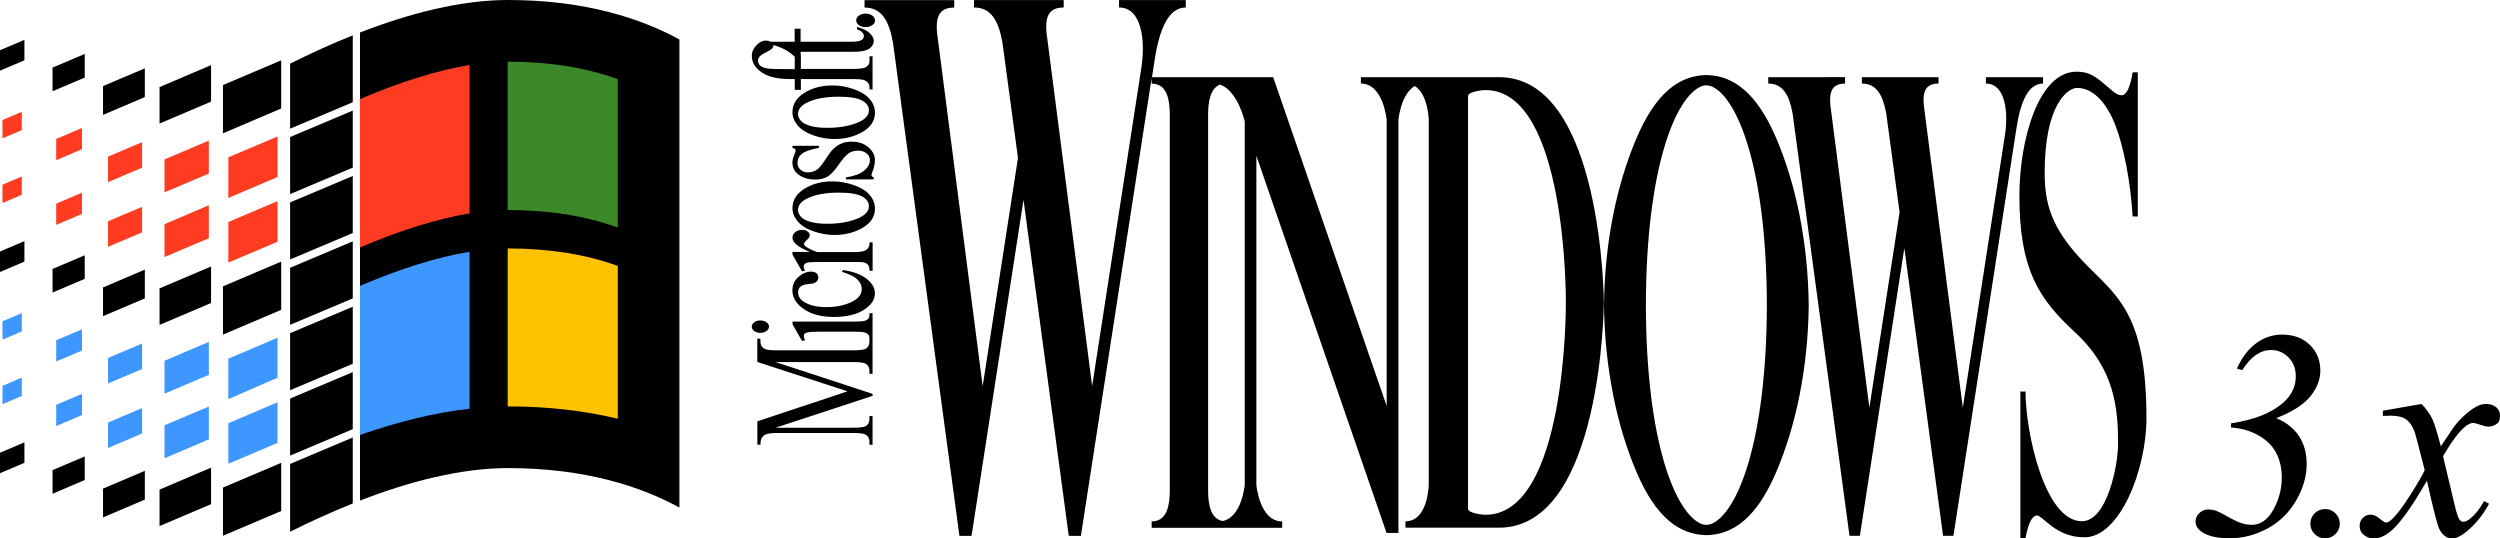 <?xml version="1.0" encoding="utf-8"?>
<!-- Generator: Adobe Illustrator 26.5.0, SVG Export Plug-In . SVG Version: 6.00 Build 0)  -->
<svg version="1.1" id="Layer_1" xmlns="http://www.w3.org/2000/svg" xmlns:xlink="http://www.w3.org/1999/xlink" x="0px" y="0px"
	 viewBox="0 0 3839 826.8" style="enable-background:new 0 0 3839 826.8;" xml:space="preserve">
<style type="text/css">
	.st0{fill:#FFFFFF;}
	.st1{fill:none;stroke:#231F20;stroke-width:2.673;stroke-miterlimit:10;}
	.st2{fill:#3E96FF;}
	.st3{fill:#FF3C22;}
	.st4{fill:#3C8929;}
	.st5{fill:#FFC200;}
	.st6{fill:none;stroke:#231F20;stroke-width:3.217;stroke-miterlimit:10;}
	.st7{fill:none;stroke:#231F20;stroke-width:3.265;stroke-miterlimit:10;}
	.st8{fill:none;stroke:#231F20;stroke-width:2.646;stroke-miterlimit:10;}
	.st9{fill:none;stroke:#231F20;stroke-width:3.184;stroke-miterlimit:10;}
	.st10{fill:none;stroke:#231F20;stroke-width:3.231;stroke-miterlimit:10;}
	.st11{fill:none;stroke:#231F20;stroke-width:2.077;stroke-miterlimit:10;}
	.st12{fill:none;stroke:#231F20;stroke-width:1.917;stroke-miterlimit:10;}
	.st13{fill:none;stroke:#231F20;stroke-width:2.029;stroke-miterlimit:10;}
	.st14{fill:none;stroke:#231F20;stroke-width:1.869;stroke-miterlimit:10;}
</style>
<g>
	<g>
		<path d="M1333.5,489.2c-1.2,1.5-3.1,2.7-5.5,3.4c-2.5,0.8-7.5,1.2-14.9,1.2h-96.1v4.1l14.6,25.7l4.7-1.3c-1.3-2.5-2-4.6-2-6.3
			c0-1.6,0.5-2.9,1.6-3.8c1.1-0.9,3-1.6,5.8-2.1c3.8-0.6,12.2-0.8,25.2-0.8h46.1c7.4,0,12.4,0.4,15,1.3c2.6,0.8,4.5,2,5.6,3.4
			c0.9,1.2,1.4,3.2,1.6,6.1h-0.1v4.4c0,5-1.8,8.6-5.5,10.9c-2.7,1.7-9.5,2.6-20.4,2.6h-115.6c-9.9,0-16.3-0.7-19.1-2.1
			c-4.5-2.2-6.8-6.1-6.8-11.5v-4.4h-4.8v35.8l138.5,45.1L1163,647v35.8h4.8c0-5.2,0.8-8.9,2.5-11.2c1.7-2.3,3.8-3.9,6.3-4.8
			c3.5-1.2,9.1-1.9,17-1.9h115.6c9.9,0,16.3,0.7,19.1,2.1c4.5,2.2,6.8,6,6.8,11.4v4.5h4.8v-44h-4.8v4.5c0,5-1.8,8.6-5.5,10.9
			c-2.7,1.7-9.5,2.5-20.4,2.5h-118.2l148.9-48.9v-3.1l-148.9-48.8h118.2c9.9,0,16.3,0.7,19.1,2.1c4.5,2.2,6.8,6,6.8,11.4v4.5h4.8
			v-51.5v-2.3v-39.2h-4.7C1335.3,484.9,1334.7,487.7,1333.5,489.2z"/>
		<path d="M1177,508.3c2.6-1.9,3.9-4.1,3.9-6.7s-1.3-4.8-3.9-6.7c-2.6-1.8-5.7-2.8-9.4-2.8c-3.7,0-6.8,0.9-9.3,2.8
			c-2.6,1.8-3.9,4.1-3.9,6.7c0,2.7,1.3,4.9,3.9,6.8c2.6,1.8,5.7,2.8,9.3,2.8C1171.2,511.1,1174.4,510.2,1177,508.3z"/>
		<path d="M1330.9,428.2c-8.5-6.7-20.6-11.2-36.3-13.5l-1.8,2.7c10.5,3.2,17.8,6.6,21.8,10c5.8,4.8,8.7,10.3,8.7,16.4
			c0,8.5-5.5,15.3-16.4,20.3c-10.9,5-23.5,7.5-37.8,7.5c-14,0-25.3-2.5-33.8-7.6c-6.4-3.8-9.7-8.8-9.7-15c0-3.9,1.3-6.9,3.9-9
			c2.7-2.2,6.6-3.4,11.7-3.8c5.1-0.3,8.6-1,10.4-2.1c3.3-1.9,5-4.6,5-8.3c0-2.7-1-4.9-3.1-6.4c-2-1.5-4.7-2.3-8-2.3
			c-6.7,0-13.2,2.7-19.4,8.1c-6.2,5.4-9.3,12.3-9.3,20.7c0,11.2,5.9,20.8,17.6,28.8c11.7,8,27,12,45.8,12c19.4,0,34.8-3.6,46.2-10.8
			c11.4-7.2,17.1-15.7,17.1-25.4C1343.6,442.4,1339.4,434.9,1330.9,428.2z"/>
		<path d="M1239,368.5c3-2.7,4.5-5.1,4.5-7.3c0-2.2-1.2-4.2-3.5-5.8c-2.3-1.6-5.2-2.4-8.6-2.4c-3.8,0-7.2,1.1-10.1,3.4
			c-2.9,2.2-4.4,5.1-4.4,8.5c0,7.5,9,14.9,26.9,22h-26.9v3.9l14.6,25.8l4.7-0.9c-1.3-2.4-2-4.6-2-6.5c0-1.6,0.6-3,1.8-4.1
			c1.2-1.1,3.2-1.8,5.8-2.2c2.7-0.4,10.9-0.6,24.9-0.6h46.3c7,0,11.2,0.2,12.7,0.5c3,0.6,5.3,1.7,6.7,3.3c1.9,2.1,2.9,5.3,2.9,9.7
			h4.7v-43.7h-4.7c0,3.9-0.8,6.8-2.3,8.9c-1.6,2.1-3.5,3.5-5.9,4.3c-3.4,1.2-8.4,1.8-15,1.8h-57.3c-8.2-3-14.1-5.9-17.6-8.7
			c-1.7-1.3-2.6-2.5-2.6-3.6C1234.5,373.2,1236,371.2,1239,368.5z"/>
		<path d="M1310.5,284c-11-3.7-21.8-5.5-32.5-5.5c-15.2,0-28.7,3.3-40.5,10c-13.7,7.8-20.6,18.2-20.6,31.1c0,7.1,2.6,13.8,7.8,20.1
			c5.2,6.3,13.2,11.5,24,15.3c10.8,3.9,21.7,5.8,32.7,5.8c15.1,0,28.6-3.2,40.7-9.6c14.4-7.6,21.5-17.8,21.5-30.7
			c0-7.9-2.8-15.1-8.4-21.5C1329.7,292.7,1321.4,287.7,1310.5,284z M1315.4,336.2c-12.6,4.9-27.6,7.4-45,7.4
			c-10.8,0-19.6-1-26.5-3.1c-6.9-2.1-11.7-4.7-14.4-8.1c-2.7-3.3-4.1-6.6-4.1-9.9c0-6.8,4.2-12.5,12.5-16.9
			c12.2-6.5,28.9-9.8,50.1-9.8c17,0,28.9,2,35.9,5.9c7,3.9,10.4,8.9,10.4,14.9C1334.4,324.7,1328.1,331.2,1315.4,336.2z"/>
		<path d="M1333.7,226.3c-6.7-5.9-15.4-8.8-26.3-8.8c-14.1,0-25.5,6.3-34.1,18.9L1264,250c-4,5.9-7.8,9.8-11.4,11.7
			c-3.5,2-7.7,3-12.5,3c-3.9,0-7.5-1.3-10.7-4c-3.2-2.7-4.8-6.2-4.8-10.5c0-5.7,2.3-10.4,6.9-14.1c4.6-3.7,13.3-6.7,26.1-9.1v-3.1
			h-40.7v3.1c2.1,0.7,3.4,1.4,4,2c0.6,0.6,0.9,1.3,0.9,2.3c0,1.1-0.7,3.2-2,6.3c-2,4.8-3,8.9-3,12.2c0,7.6,3.3,13.9,9.9,18.7
			c6.6,4.8,14.8,7.2,24.7,7.2c7.6,0,13.8-1.4,18.8-4.2c5-2.8,10.7-8.7,17-17.7c6.3-9,11.4-15,15.5-18c4.1-3,9.1-4.5,15.1-4.5
			c5,0,9.2,1.4,12.7,4.1s5.3,6.2,5.3,10.5c0,6.1-3.1,11.6-9.3,16.5c-6.2,4.9-15.4,8.2-27.5,10v3.1h42.7v-3.1
			c-2.3-0.8-3.4-1.9-3.4-3.4c0-1.3,0.4-3,1.3-5c2.6-6.7,3.9-12.7,3.9-17.9C1343.6,238.7,1340.3,232.1,1333.7,226.3z"/>
		<path d="M1310.5,136.7c-11-3.7-21.8-5.5-32.5-5.5c-15.2,0-28.7,3.3-40.5,10c-13.7,7.8-20.6,18.2-20.6,31.1
			c0,7.1,2.6,13.8,7.8,20.1c5.2,6.3,13.2,11.5,24,15.3c10.8,3.9,21.7,5.8,32.7,5.8c15.1,0,28.6-3.2,40.7-9.6
			c14.4-7.6,21.5-17.8,21.5-30.7c0-7.9-2.8-15.1-8.4-21.5C1329.7,145.4,1321.4,140.4,1310.5,136.7z M1315.4,188.9
			c-12.6,4.9-27.6,7.4-45,7.4c-10.8,0-19.6-1-26.5-3.1c-6.9-2.1-11.7-4.7-14.4-8.1c-2.7-3.3-4.1-6.6-4.1-9.9
			c0-6.8,4.2-12.5,12.5-16.9c12.2-6.5,28.9-9.8,50.1-9.8c17,0,28.9,2,35.9,5.9c7,3.9,10.4,8.9,10.4,14.9
			C1334.4,177.4,1328.1,184,1315.4,188.9z"/>
		<path d="M1182.3,117.3c8.3,2.7,18.4,4.1,30.3,4.1h7.8V138h9.4v-16.6h78.6c8.5,0,14.3,0.4,17.2,1.2c3,0.8,5.3,2.2,7,4.2
			c1.7,2.1,2.6,4.3,2.6,6.8v3.8h4.7v-51h-4.7v7.7c0,3.9-1.9,6.9-5.7,9.2c-3,1.7-10,2.6-21.1,2.6h-78.6v-22h-0.3v-4.4h80.4
			c8.6,0,15-0.7,19.1-2c4.1-1.3,7.3-3.3,9.5-6.1c2.2-2.7,3.3-5.5,3.3-8.4c0-4.2-2.2-8.3-6.5-12.3c-4.3-4-10.7-7.1-19.3-9.2v3.6
			c3.5,1.1,6.1,2.6,7.9,4.5c1.8,1.9,2.7,3.9,2.7,6c0,2.5-1.3,4.5-4,6.1c-2.7,1.6-7.9,2.4-15.7,2.4h-77.5v-20h-9.1v20h-37.3
			c-2-1.2-4.2-1.8-6.4-1.8c-4.9,0-9.3,1.8-13.2,5.4c-5.9,5.5-8.9,11.5-8.9,18c0,7,2.5,13.4,7.6,19S1174.1,114.6,1182.3,117.3z
			 M1166.5,86.8c1.7-1.9,4.8-4,9.6-6.3s7.8-4.2,9.3-5.8c1.4-1.6,2.2-3.1,2.2-4.5c0-0.4-0.1-0.7-0.2-1.1c5.5,1.7,9.4,3,11.9,4.1
			c6.3,2.8,11.7,6,16.2,9.6c1.9,1.5,3.5,2.9,4.9,4.3v19.1h-8.6c-18.6,0-30.2-0.4-34.7-1.3c-4.5-0.9-7.8-2.3-9.9-4.3
			c-2.1-2-3.2-4.4-3.2-7.3C1164,90.8,1164.9,88.7,1166.5,86.8z"/>
		<path d="M1339.4,23.9c-2.8-2-6.2-3-10.2-3c-4,0-7.4,1-10.2,3c-2.8,2-4.2,4.4-4.2,7.4c0,2.9,1.4,5.3,4.2,7.3c2.8,2,6.2,3,10.3,3
			c4,0,7.4-1,10.2-3c2.8-2,4.2-4.5,4.2-7.3S1342.2,25.9,1339.4,23.9z"/>
		<path d="M3198.2,400.8c-49.3-51.8-58.4-90.1-58.4-135.6c0-104.3,35.1-130.2,49.9-130.2c20.6,0,41.4,16.6,56.4,51.8
			c15,35.2,25.8,94.2,28.8,145.6h7.9V111.1h-7.9c-3.9,23.5-9.6,35.2-17.1,35.2c-4.3,0-9.3-2.5-15-7.6c-22.4-19-31.4-28.6-54.2-28.6
			c-58.1,0-87.6,104.3-87.6,190.7c0,113.6,29.9,158.2,85.6,209.7c61.6,56.9,65.9,118.2,65.9,171.6c0,31.1-16.3,118.3-55.6,118.3
			c-57.2,0-86.5-137-86.5-199.2h-7.9v225.6h7.9c4.1-23.5,10.1-35.2,17.8-35.2c8.7,0,28.2,33.5,72.7,33.5
			c53.9,0,95.2-102.9,95.2-183.2C3296.1,477.3,3248.2,453.4,3198.2,400.8z"/>
		<path d="M2302.1,118.5h-67.6h-11.9h-35.4h-28.7h-17.9h-4.2h-46.6v9.8c34.7,0,39.6,56,39.6,56v439.2l-174.3-505h-25.6h-14.9h-0.3
			h-3h-28.4h-19.4h-8.5h-22.9h-12.8h-22.9H1769l4.2-27.1l0,0c7.3-47.1,21.3-79.9,47.7-79.9l0-11.4h-43.2h-16.1h-43.2l0,11.4
			c34.6,0,40.8,49.9,34.3,92.4l0,0l-75.6,489l-66.6-516l0,0c0,0,0,0,0,0l-3.5-26.7c-1.8-21.1,1.1-38.7,26.4-38.7l0-11.4h-51.8h-7.5
			H1555h-5.5h-53.8l0,11.4c26.1,0,37.5,20,43.6,53.5l23.9,177.5l-54.2,350.5l-66.6-516l0,0c0,0,0,0,0,0l-3.5-26.7
			c-1.8-21.1,1.1-38.7,26.4-38.7l0-11.4h-50.3h-9h-19.1h-4h-55.3l0,11.4c26.1,0,37.5,20,43.6,53.5l102.1,757.8l0,0h0h18.6h0
			l79.8-516.1l69.5,516.1l0,0h0h18.6h0l108.7-703.2l0,8.7c24.4,0,27.5,26.6,27.8,45.1v582.1c-0.3,18.5-3.4,45.1-27.8,45.1l0,9.8
			h27.8v0h58.6v0h16.6v0h46.6h4.2h46.6v-9.8c-34.7,0-39.6-56-39.6-56V239.2l199.9,579.2v0h18.2v-56.8l0,0v-85.4l0,0v-492
			c0,0,3.5-39.5,25.1-52.1c20.7,12.7,21.5,52.1,21.5,52.1v560.3c0,0-1,56-35.7,56v9.8h46.2h29.8h67.6c158.9,0,161-346,161-346
			S2461,118.5,2302.1,118.5z M1911.4,744.6c0,0-4.4,49.8-34,55.5c-19.3-3.8-21.9-27.6-22.2-44.6V173.4c0.3-15.7,2.6-37.4,18.3-43.5
			c27.3,9.5,37.9,56.4,37.9,56.5v0l0,0V744.6z M2281.1,790.5c0,0-26.8-1.2-26.8-9.6v-633c0-8.4,26.8-9.6,26.8-9.6
			c124.7,0,123.4,321.8,123.4,321.8v8.5C2404.5,468.7,2405.8,790.5,2281.1,790.5z"/>
		<path d="M2620.3,115.2c-41.7,0.9-77.6,27.1-107.6,97.7c-29.5,69.5-48.5,157.1-49.6,255.6c1.2,98.4,20.1,186.1,49.6,255.6
			c30,70.6,65.9,96.8,107.6,97.7c41.7-0.9,77.6-27.1,107.6-97.7c29.5-69.5,48.5-157.1,49.6-255.6c-1.2-98.4-20.1-186.1-49.6-255.6
			C2697.8,142.3,2662,116.1,2620.3,115.2z M2628,804.5c-4.9,2-10.5,2-15.4,0c-39.3-16.2-84.7-123.9-85.2-336
			c0.5-212.1,45.9-319.8,85.2-336c4.9-2,10.5-2,15.4,0c39.3,16.2,84.7,123.9,85.2,336C2712.6,680.5,2667.3,788.3,2628,804.5z"/>
		<path d="M3137.3,128.3v-9.8h-37h-13.8h-37l0,9.8c29.6,0,34.9,42.7,29.3,79.1l0,0L3014.1,626l-59.9-464.5
			c-1.6-18.1,0.9-33.2,22.6-33.2l0-9.8h-44.3h-6.4h-16.3h-4.7h-46l0,9.8c22.3,0,32.1,17.2,37.4,45.8l20.5,151.9l-46.4,300
			l-59.9-464.5c-1.6-18.1,0.9-33.2,22.6-33.2l0-9.8H2790h-7.7H2766h-3.4h-47.3l0,9.8c22.3,0,32.1,17.2,37.4,45.8l87.4,648.7v0l0,0
			h15.9h0l68.3-441.8l59.5,441.8l0,0h0h15.9h0l96.8-626.1l0,0C3102.7,156.3,3114.6,128.3,3137.3,128.3z"/>
		<path d="M3547.9,608.5c10.2-12.6,15.2-25.7,15.2-39.3c0-16-5.4-29.2-16.2-39.7c-10.8-10.4-25-15.7-42.5-15.7
			c-14.4,0-27.6,4.4-39.7,13.2c-12.1,8.8-22,21.8-29.7,39l8.2,2.4c12.9-20.6,27.6-30.9,44.2-30.9c10.5,0,19.5,3.8,26.9,11.4
			c7.4,7.6,11.1,17.3,11.1,29c0,15.6-6.4,29-19.1,40.2c-17.6,15.9-44.4,26.5-80.3,32v6.4c15,0.9,28.8,4.8,41.4,11.7
			c12.6,6.9,21.8,15.9,27.7,27c5.9,11.1,8.8,23.8,8.8,38c0,17.5-4.3,34-13,49.5c-8.7,15.5-19.7,23.2-33,23.2c-5.5,0-10.8-0.9-16-2.6
			c-5.2-1.7-12.4-5.1-21.7-10.3c-9.3-5.2-15.1-8.1-17.5-8.9c-3.9-1.2-7.7-1.8-11.6-1.8c-5.5,0-10.1,1.9-13.9,5.6
			c-3.8,3.7-5.7,8.2-5.7,13.3c0,5.9,3.2,11.1,9.6,15.6c9.6,6.5,23.8,9.8,42.5,9.8c20.5,0,40-5.1,58.6-15.2
			c18.6-10.1,33.2-24.5,43.9-43.1c10.7-18.6,16-37.2,16-55.7c0-16.7-3.9-31.1-11.8-43c-7.9-11.9-19.5-21.1-34.9-27.5
			C3520.3,632.4,3537.8,621.1,3547.9,608.5z"/>
		<path d="M3570.3,781.7c-6.2,0-11.5,2.2-15.9,6.6c-4.4,4.4-6.6,9.7-6.6,15.9c0,6.2,2.2,11.5,6.6,15.9c4.4,4.4,9.7,6.6,15.9,6.6
			c6.2,0,11.6-2.2,16-6.6c4.4-4.4,6.7-9.7,6.7-15.9c0-6.2-2.2-11.5-6.6-15.9C3582.1,783.9,3576.7,781.7,3570.3,781.7z"/>
		<path d="M3784.8,655.7c4.9-4.1,9.1-6.2,12.7-6.2c2.4,0,7,1.2,14,3.6c3.6,1.3,6.9,2,10,2c5.3,0,10.1-1.9,14.2-5.6
			c2.2-2.1,3.3-5.9,3.3-11.6c0-4.9-1.9-9-5.7-12.4c-3.8-3.4-8.9-5.1-15.2-5.1c-4.3,0-8.2,0.7-11.8,2.2c-5.6,2.4-12.2,6.8-19.6,13.2
			c-7.4,6.4-13.7,13.2-18.9,20.3l-19.6,29.3c-6.1-22.7-10.4-36.7-13.1-42c-3.7-7.7-9.2-15.4-16.5-23.1l-59.4,10.4v8
			c4.4-0.3,8.4-0.4,11.8-0.4c10.7,0,18.7,2,24.2,6c5.5,4,9.9,10.8,13.3,20.5c0.7,2.1,5.7,21.1,14.9,57.1
			c-3.7,8.3-11.6,21.8-23.6,40.5c-12,18.7-21.5,30.8-28.5,36.5c-2.8,2.4-5.1,3.6-6.9,3.6c-2.1,0-5-1.7-8.9-5.1
			c-5.3-4.7-10.4-7.1-15.1-7.1c-4.7,0-8.7,1.6-12,4.9c-3.3,3.3-4.9,7.3-4.9,12.2c0,5.5,1.8,9.9,5.3,13.1c4.9,4.3,10.3,6.4,16.2,6.4
			c8.4,0,17.2-3.7,26.2-11.1c13.9-11.6,32.5-37.4,55.6-77.6c9.8,44,16.2,68.9,19.3,74.7c4.9,9.3,11.5,14,19.8,14
			c5.6,0,12.5-3.3,20.7-9.8c14.4-11.6,26.2-26.1,35.6-43.6l-7.8-4c-5.8,11-12.7,19.9-20.9,26.7c-4.2,3.4-7.8,5.1-10.9,5.1
			c-1.9,0-3.9-1.1-5.8-3.4c-1.9-2.3-4.3-9.3-7.1-21l-18.2-76.5C3764.6,678.3,3775.6,663.4,3784.8,655.7z"/>
	</g>
	<g>
		<g>
			<polygon points="342.4,822.7 342.4,748.7 342.4,748.7 431.8,710.7 431.8,784.7 			"/>
			<polygon points="80.7,721.9 80.7,758.2 130.1,737.1 130.1,700.9 			"/>
			<polygon points="37.5,710.7 37.5,679.3 0,695.2 0,726.6 			"/>
			<polygon points="158.2,750.3 158.2,794.5 222.4,767.2 222.4,723 			"/>
			<polygon points="245,807.8 245,751.8 324.1,718.1 324.1,774.2 			"/>
		</g>
		<g>
			<polygon points="342.4,513.8 431.8,475.8 431.8,401.7 342.4,439.7 			"/>
			<polygon points="130.1,428.2 130.1,392 80.7,413 80.7,449.2 			"/>
			<polygon points="0,417.7 0,386.2 37.5,370.3 37.5,401.7 			"/>
			<polygon points="222.4,458.2 222.4,414 158.2,441.4 158.2,485.5 			"/>
			<polygon points="245,442.8 245,498.9 324.1,465.3 324.1,409.2 			"/>
		</g>
		<g>
			<g>
				<polygon class="st2" points="426.2,518.6 350.6,550.8 350.6,612.9 426.2,580 				"/>
			</g>
			<polygon class="st2" points="86.3,555.1 86.3,522.5 125.9,505.7 125.9,538.3 			"/>
			<polygon class="st2" points="3.8,493.4 3.8,521.5 33.5,508.9 33.5,480.8 			"/>
			<polygon class="st2" points="165.9,588.8 165.9,549.7 218.2,527.5 218.2,566.6 			"/>
			<polygon class="st2" points="320.7,525 320.7,575.6 252.6,604.5 252.6,554 			"/>
		</g>
		<g>
			<polygon class="st2" points="350.6,712.2 350.6,649.9 426.2,617.7 426.2,680.1 			"/>
			<polygon class="st2" points="125.9,604.8 125.9,637.4 86.3,654.3 86.3,621.6 			"/>
			<polygon class="st2" points="33.5,608 33.5,579.9 3.8,592.6 3.8,620.6 			"/>
			<polygon class="st2" points="165.9,687.9 165.9,648.8 218.2,626.6 218.2,665.7 			"/>
			<polygon class="st2" points="320.7,624.2 320.7,674.7 252.6,703.7 252.6,653.1 			"/>
		</g>
		<g>
			<polygon class="st3" points="426.2,308.8 426.2,371.2 350.6,403.3 350.6,340.9 			"/>
			<polygon class="st3" points="86.3,345.3 86.3,312.7 125.9,295.9 125.9,328.5 			"/>
			<polygon class="st3" points="3.8,311.7 3.8,283.6 33.5,271 33.5,299.1 			"/>
			<polygon class="st3" points="165.9,379 165.9,339.8 218.2,317.6 218.2,356.8 			"/>
			<polygon class="st3" points="320.7,315.2 320.7,365.8 252.6,394.7 252.6,344.2 			"/>
		</g>
		<g>
			<polygon class="st3" points="350.6,241.6 350.6,304 426.2,271.8 426.2,209.5 			"/>
			<polygon class="st3" points="86.3,246 86.3,213.4 125.9,196.5 125.9,229.1 			"/>
			<polygon class="st3" points="3.8,212.4 3.8,184.3 33.5,171.7 33.5,199.8 			"/>
			<polygon class="st3" points="165.9,279.7 165.9,240.5 218.2,218.3 218.2,257.5 			"/>
			<polygon class="st3" points="320.7,215.9 320.7,266.5 252.6,295.4 252.6,244.8 			"/>
		</g>
		<g>
			<g>
				<polygon points="431.8,92.6 431.8,166.6 342.4,204.7 342.4,130.6 				"/>
				<polygon points="130.1,119.1 130.1,82.8 80.7,103.8 80.7,140.1 				"/>
				<polygon points="0,77.1 0,108.5 37.5,92.6 37.5,61.2 				"/>
				<polygon points="158.2,176.4 158.2,132.2 222.4,104.9 222.4,149.1 				"/>
				<polygon points="245,133.7 245,189.7 324.1,156.1 324.1,100 				"/>
			</g>
		</g>
		<g>
			<polygon points="541.7,471 445.5,511.6 445.5,599.2 541.7,558.6 			"/>
			<polygon points="541.7,659 541.7,571.4 445.5,612 445.5,699.6 			"/>
			<path d="M445.5,712.4v104.1c31.1-15.5,63.4-30.3,96.2-43.4V671.8L445.5,712.4z"/>
			<polygon points="445.5,498.8 445.5,411.2 541.7,370.6 541.7,458.2 			"/>
			<polygon points="541.7,357.8 445.5,398.4 445.5,310.8 541.7,270.2 			"/>
			<polygon points="541.7,257.4 445.5,298 445.5,210.4 541.7,169.8 			"/>
			<path d="M541.7,157V54.3c-32.8,13.1-65.1,27.9-96.2,43.4v99.9L541.7,157z"/>
			<path d="M780.1,0c-72.2,0-150.9,20.3-227.3,49.9v718.8c76.4-29.6,155.1-49.9,227.3-49.9c119.4,0,205,28.8,263.2,60.6V60.6
				C985.1,28.8,899.5,0,780.1,0z"/>
		</g>
		<g>
			<path class="st4" d="M948.7,349.4c-49.2-17.8-105.6-26.9-168.6-26.9c-0.2,0-0.3,0-0.5,0V94.7c0.2,0,0.3,0,0.5,0
				c62.9,0,119.4,9,168.6,26.9V349.4z"/>
			<path class="st3" d="M552.7,152.2l0.1,227.8c61.9-26.5,118.6-44.1,168.2-52.3v-2.8v-225C671.4,108,614.6,125.7,552.7,152.2z"/>
			<path class="st5" d="M779.6,381.5c0.2,0,0.3,0,0.5,0c62.9,0,119.4,9,168.6,26.9V643c-52.4-12.6-108.8-18.9-168.6-18.9
				c-0.2,0-0.3,0-0.5,0V381.5z"/>
			<path class="st2" d="M552.8,439v228.9c59.9-20.9,116-34.4,168.2-40.3v-9.7V386.7C671.4,394.8,614.7,412.5,552.8,439z"/>
		</g>
	</g>
</g>
</svg>
